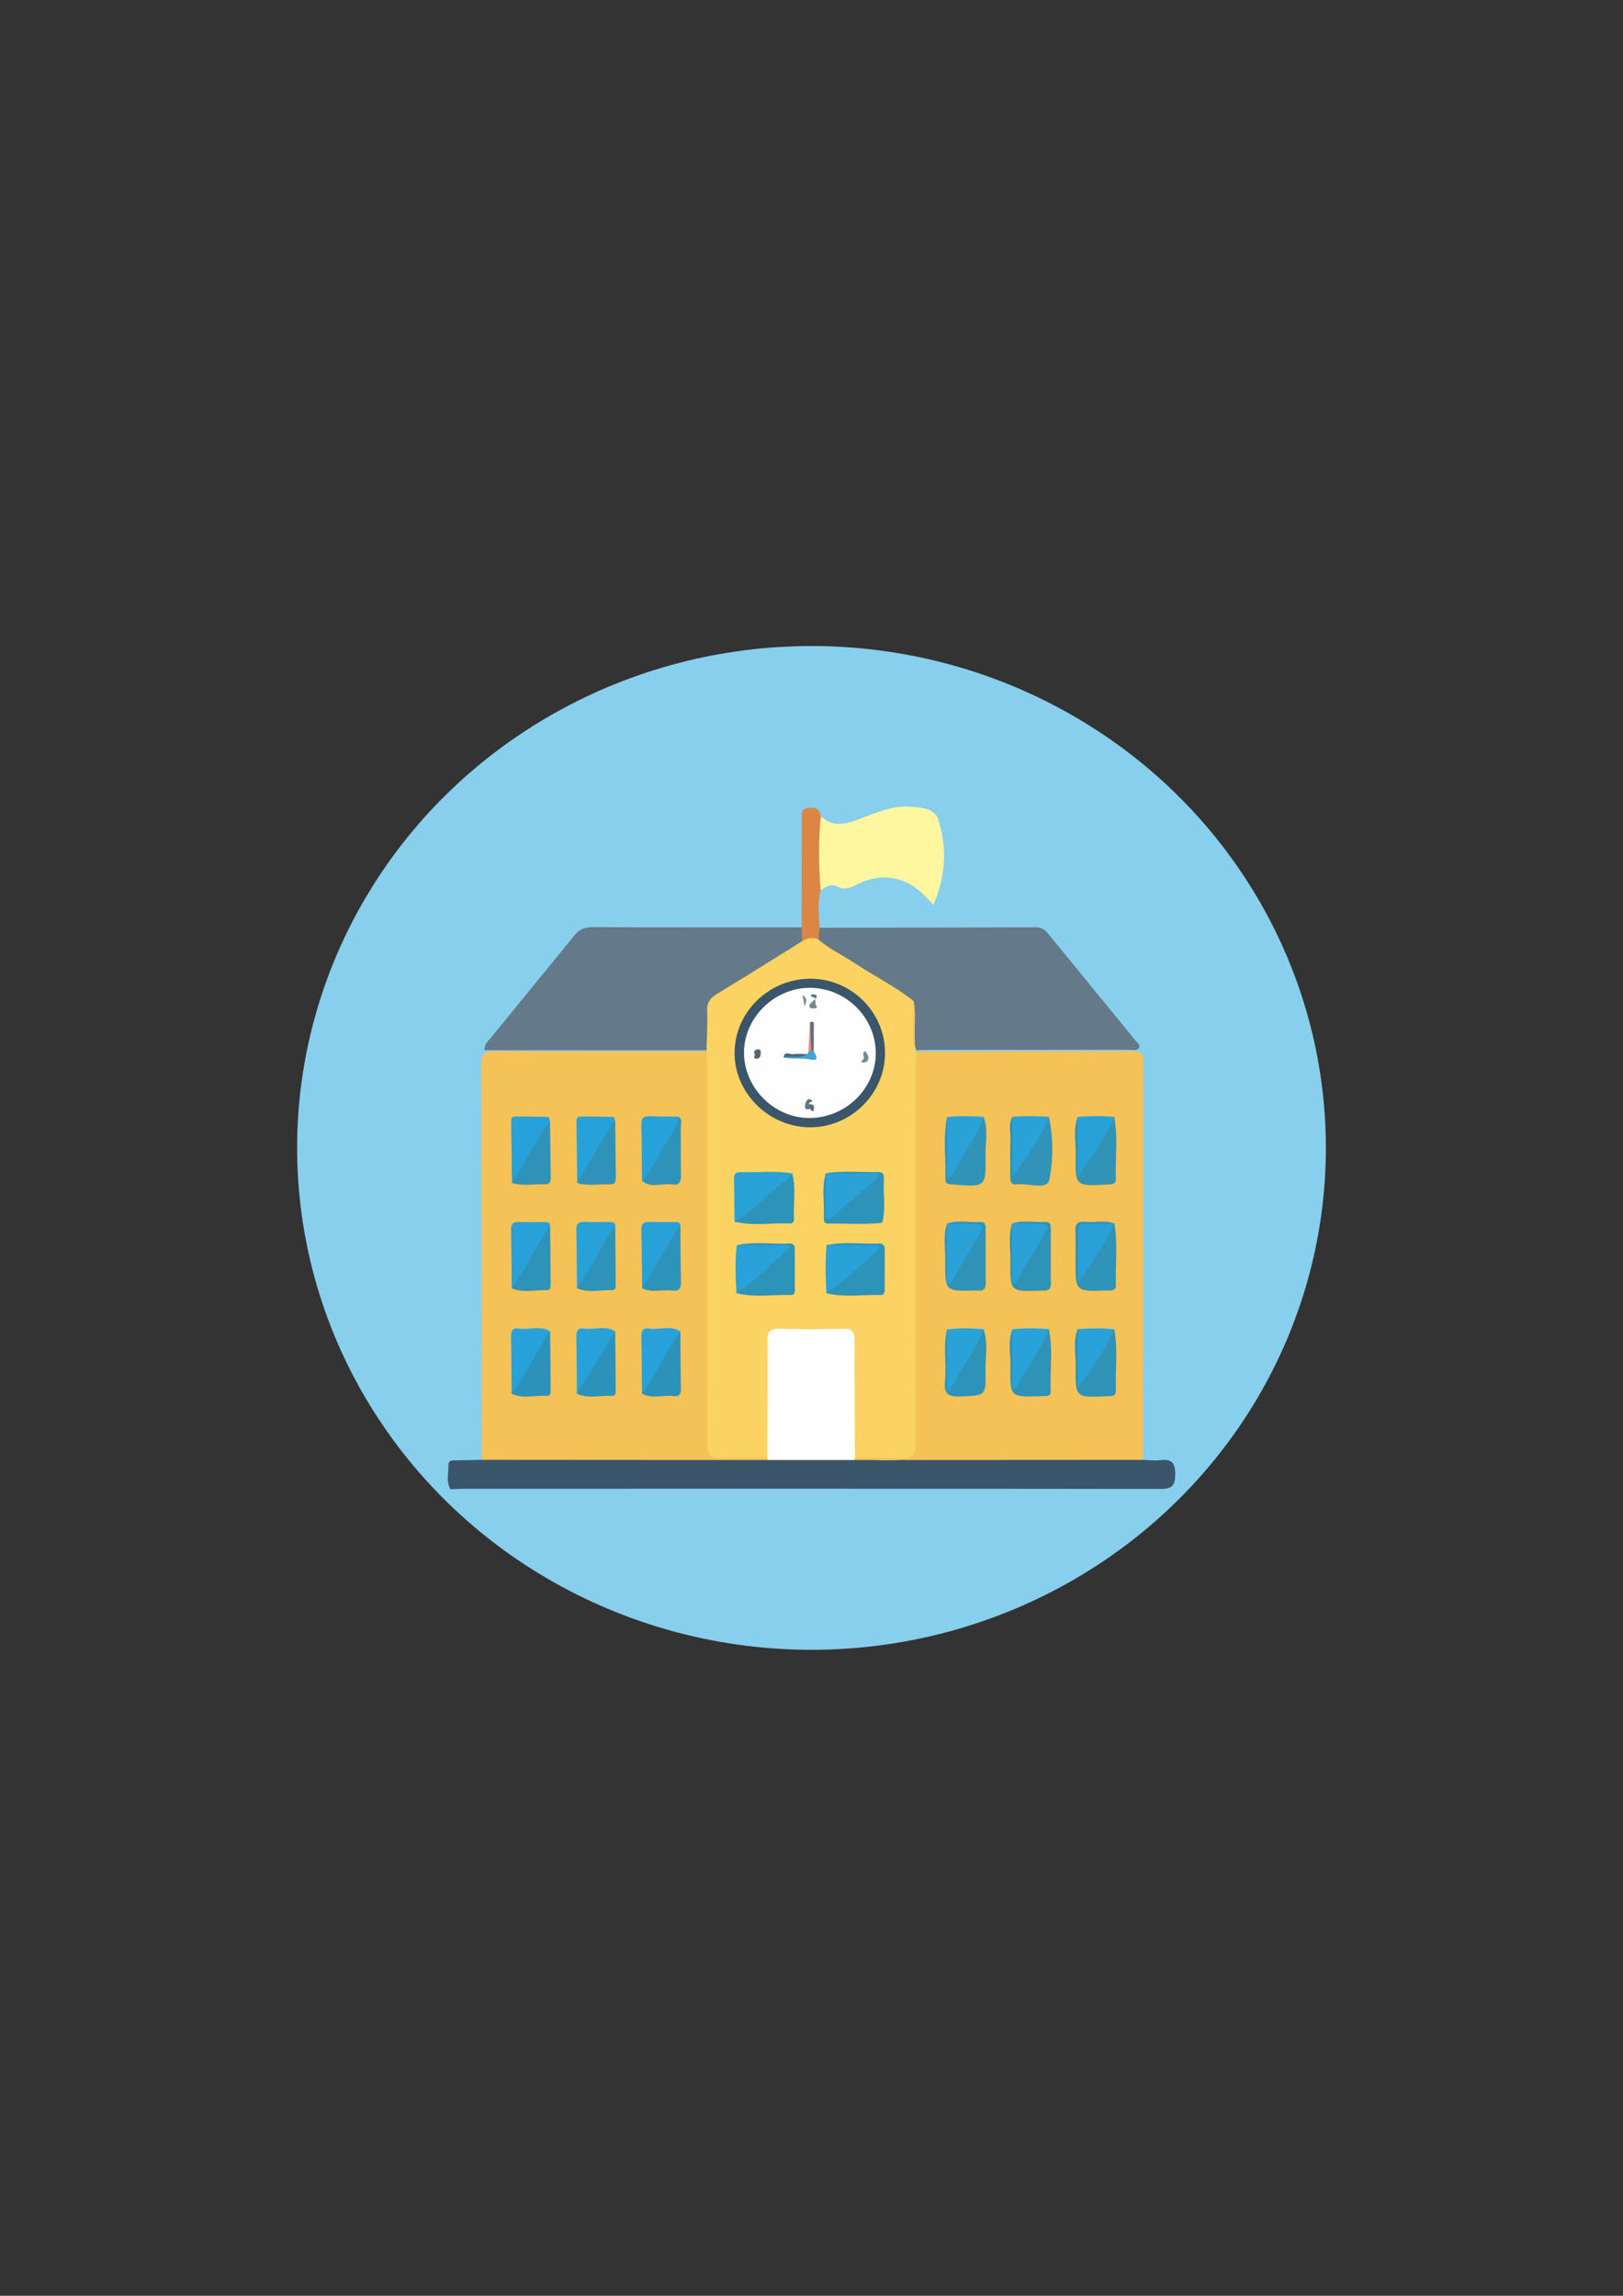 <?xml version="1.0" encoding="utf-8"?>
<!-- Generator: Adobe Illustrator 26.0.2, SVG Export Plug-In . SVG Version: 6.00 Build 0)  -->
<svg version="1.1" id="Layer_1" xmlns="http://www.w3.org/2000/svg" xmlns:xlink="http://www.w3.org/1999/xlink" x="0px" y="0px"
	 viewBox="0 0 595.28 841.89" style="enable-background:new 0 0 595.28 841.89;" xml:space="preserve">
<rect x="0" y="0" width="595.28" height="841.89" fill="#333333" stroke="none"/>
<style type="text/css">
	.st0{fill:#87CFEC;}
	.st1{fill:#F5C258;}
	.st2{fill:#FBD362;}
	.st3{fill:#647989;}
	.st4{fill:#3A5569;}
	.st5{fill:#FFF6A0;}
	.st6{fill:#DB8644;}
	.st7{fill:#FEFEFE;}
	.st8{fill:#28A1D9;}
	.st9{fill:#27A1DA;}
	.st10{fill:#2E93B9;}
	.st11{fill:#2F93B9;}
	.st12{fill:#2D93B9;}
	.st13{fill:#2D92B9;}
	.st14{fill:#3B556A;}
	.st15{fill:#29A2D8;}
	.st16{fill:#28A2D9;}
	.st17{fill:#3093B8;}
	.st18{fill:#2F93B8;}
	.st19{fill:#3194B7;}
	.st20{fill:#3193B8;}
	.st21{fill:#2AA2D8;}
	.st22{fill:#29A1D9;}
	.st23{fill:#29A1D8;}
	.st24{fill:#2BA2D7;}
	.st25{fill:#41A6D6;}
	.st26{fill:#EA8579;}
	.st27{fill:#5C6F7D;}
	.st28{fill:#7A8A95;}
	.st29{fill:#516574;}
	.st30{fill:#4F6472;}
	.st31{fill:#647683;}
	.st32{fill:#768792;}
	.st33{fill:#778892;}
	.st34{fill:#596D7A;}
	.st35{fill:#607380;}
</style>
<ellipse class="st0" cx="297.64" cy="420.95" rx="188.66" ry="184.05"/>
<g>
	<path class="st1" d="M176.69,535.34c-0.03-48.45-0.03-96.89-0.16-145.34c-0.01-3.84,1.63-4.59,5.06-4.58
		c25.87,0.1,51.74,0.06,77.6,0.06c1.91,0.68,2.03,2.33,2.18,3.94c0.23,2.48,0.16,4.96,0.16,7.44c0.01,41.03,0,82.06,0,123.09
		c0,1.9-0.03,3.8,0.02,5.69c0.14,5.74,1.28,6.68,7.11,7.02c4.32,0.25,8.91-1.24,12.89,1.66c0.36,0.53,0.37,1.08,0.05,1.63
		c-1.52,1.87-3.71,1.63-5.73,1.64c-31,0.12-62,0.12-93-0.01C180.65,537.59,177.99,538.11,176.69,535.34z"/>
	<path class="st2" d="M281.45,534.71c-5.47,0-10.95-0.26-16.4,0.08c-4.6,0.29-5.73-1.46-5.72-5.78
		c0.14-45.66,0.09-91.32,0.07-136.98c0-2.18-0.14-4.37-0.22-6.55c0,0-0.04-0.36-0.04-0.36c-3.13-6.08-2.02-12.46-0.92-18.68
		c0.43-2.44,3.37-3.54,5.48-4.82c9.8-5.92,19.44-12.08,29.26-17.97c2.49-0.8,4.94-2.27,7.62-0.58c11.1,6.35,21.89,13.21,32.68,20.06
		c1.84,1.17,3.21,2.59,2.99,4.96c-0.05,5.82,0.2,11.65-0.36,17.46l0.04-0.01c2.13,1.91,1.92,4.48,1.94,6.94
		c0.09,12.71,0.04,25.42,0.04,38.13c0.01,31.12,0,62.24,0,93.36c0,13.97-0.42,11.95-12,12.01c-4.12,0.02-8.28,0.53-12.37-0.46
		c-2.38-1.59-1.96-4.11-2-6.37c-0.16-10.66-0.02-21.33-0.08-31.99c-0.04-6.94-0.83-7.69-8.02-7.73c-4.29-0.03-8.58-0.06-12.87,0.01
		c-5.72,0.09-6.78,1.08-6.84,6.66c-0.11,10.81,0.07,21.62-0.11,32.43C283.62,530.76,284.24,533.39,281.45,534.71z"/>
	<path class="st3" d="M294.16,345.18c-10.38,6.45-20.72,12.97-31.19,19.29c-2.54,1.54-3.74,3.17-3.61,6.23
		c0.2,4.8-0.12,9.61-0.22,14.42c-27.14,0-54.28,0-81.49,0c0.03-2.4,1.35-3.3,2.23-4.38c10.19-12.52,20.47-24.97,30.63-37.51
		c1.81-2.23,3.73-3.25,6.74-3.24c25.59,0.13,51.18,0.09,76.77,0.1C296.14,341.73,295.11,343.46,294.16,345.18z"/>
	<path class="st4" d="M176.69,535.34c34.98,0.02,69.95,0.05,104.93,0.07c1.32-1.37,2.99-1.77,4.83-1.8c7.53-0.14,15.07-0.15,22.6,0
		c1.67,0.03,3.2,0.48,4.59,1.39c6.64,0.36,13.39,0.85,19.91,0.02c25.89-3.33,51.84-0.57,77.75-1.46c2.74-0.09,5.69-0.46,7.96,1.78
		c2.07,0.06,4.17,0.37,6.2,0.12c4.17-0.5,5.63,0.84,5.59,5.22c-0.04,4.24-1.29,5.35-5.53,5.34c-84.84-0.12-169.67-0.09-254.51-0.08
		c-1.92,0-3.84,0.12-5.76,0.19c-1.74-2.84-0.68-5.94-0.77-8.91c-0.06-1.94,1.68-1.66,2.95-1.7
		C170.51,535.44,173.6,535.4,176.69,535.34z"/>
	<path class="st5" d="M343.81,299.66c3.77,10.76,3.11,21.32-1.44,32.15c-3.4-3.67-6.6-7.07-11.14-8.75
		c-5.75-2.13-11.28-1.51-16.66,1.19c-2.4,1.21-4.63,2.34-7.47,0.84c-2.21-1.17-4.26,0.17-6.11,1.45c-2.39-0.63-2.58-2.57-2.66-4.49
		c-0.25-6.11-0.27-12.22,0.01-18.33c0.09-1.9,0.25-3.88,2.75-4.37c4.34,4.23,9.24,2.8,13.96,1.06c6.32-2.33,12.45-5.27,19.47-4.56
		C337.98,296.21,341.64,296.19,343.81,299.66z"/>
	<path class="st6" d="M301.09,299.36c-0.98,9.06-0.79,18.12-0.09,27.18c-1.26,4.53-0.55,9.12-0.42,13.69
		c1.24,1.56,1.32,3.05-0.28,4.43c-2.17-1.3-4.17-0.66-6.13,0.52c-0.05-1.7-0.09-3.39-0.14-5.08c0.02-13.08,0.02-26.17,0.09-39.25
		c0.01-1.77-0.63-4.05,2.14-4.55C298.75,295.83,300.64,296.55,301.09,299.36z"/>
	<path class="st1" d="M419.25,535.35c-35.3,0.02-70.6,0.04-105.91,0.06c-0.16-0.31-0.08-0.55,0.23-0.72
		c5.62,0.01,11.25-0.22,16.85,0.1c4.41,0.25,5.47-1.52,5.46-5.59c-0.12-38.83-0.08-77.66-0.07-116.49c0-9.05,0.09-18.1,0.13-27.15
		c26.47-0.04,52.94-0.05,79.4-0.17c3.14-0.01,4.04,1.16,4.03,4.13C419.29,438.13,419.28,486.74,419.25,535.35z"/>
	<path class="st3" d="M300.29,344.66c0.09-1.48,0.18-2.95,0.28-4.43c26.47-0.05,52.94-0.09,79.41-0.18
		c2.01-0.01,3.26,0.87,4.45,2.33c10.66,13.08,21.36,26.12,32.04,39.19c0.62,0.76,1.83,1.54,1.3,2.56c-0.73,1.41-2.36,0.82-3.6,0.82
		c-23.96,0.03-47.92,0.02-71.88,0.03c-2.07,0-4.14,0.09-6.21,0.14c-1.51-3.48-0.37-7.14-0.7-10.7c-0.23-2.46,0.36-4.96-0.36-7.39
		c-6.66-5.32-14.37-9.07-21.44-13.77C309.19,350.34,304.35,348.09,300.29,344.66z"/>
	<path class="st1" d="M335.03,367.02c1.07,4.43,0.24,8.93,0.5,13.39c0.09,1.58-0.23,3.2,0.56,4.69c-0.04,0.16-0.1,0.31-0.18,0.45
		C333.76,379.47,335.35,373.2,335.03,367.02z"/>
	<path class="st7" d="M313.57,534.69c-0.15,0.22-0.23,0.45-0.23,0.72c-10.58,0-21.15,0-31.73,0c0.01-0.25-0.04-0.48-0.16-0.7
		c0.05-14.31,0.19-28.61,0.08-42.92c-0.02-3.29,0.71-4.65,4.38-4.52c7.83,0.27,15.68,0.21,23.51,0.02c3.17-0.08,4.02,1.06,4.01,4.04
		C313.38,505.79,313.51,520.24,313.57,534.69z"/>
	<path class="st8" d="M187.68,472.42c-0.07-7.09-0.08-14.17-0.24-21.25c-0.05-2.19,0.62-3.18,2.97-3.07
		c3.07,0.14,6.16,0.03,9.23,0.04c1.05,0,2.13,0,2.12,1.49c-1.73,7.34-5.83,13.56-9.62,19.93
		C191.11,471.28,189.98,472.7,187.68,472.42z"/>
	<path class="st8" d="M211.61,472.41c-0.06-7.09-0.07-14.17-0.23-21.26c-0.05-2.18,0.58-3.18,2.96-3.07
		c3.07,0.15,6.15,0.04,9.23,0.04c1.06,0,2.13-0.01,2.07,1.5c-1.57,7.37-5.97,13.43-9.55,19.86
		C215.13,471.22,213.81,472.49,211.61,472.41z"/>
	<path class="st9" d="M187.77,433.78c-0.1-7.37-0.2-14.74-0.29-22.11c-0.01-1-0.07-2.22,1.39-2.23c4.1-0.03,8.2,0.04,12.29,0.16
		c0.2,0.01,0.38,0.92,0.57,1.42c-1.7,6.78-5.28,12.69-8.96,18.54C191.6,431.44,190.67,433.8,187.77,433.78z"/>
	<path class="st8" d="M235.52,472.41c-0.09-7.09-0.12-14.18-0.29-21.27c-0.05-2.21,0.71-3.15,3.03-3.05
		c3.08,0.13,6.16,0.03,9.24,0.04c1.06,0,2.14-0.02,2.05,1.51c-1.41,6.8-5.34,12.45-8.73,18.32
		C239.65,469.99,238.68,472.56,235.52,472.41z"/>
	<path class="st9" d="M211.71,433.78c-0.09-7.37-0.19-14.74-0.27-22.11c-0.01-0.99-0.11-2.22,1.37-2.23
		c4.1-0.02,8.2,0.04,12.29,0.16c0.19,0.01,0.36,0.93,0.53,1.43c-1.75,7.38-6,13.55-9.91,19.89
		C214.8,432.43,213.88,433.96,211.71,433.78z"/>
	<path class="st10" d="M248.79,409.49c1.75,0.95,0.87,2.59,0.89,3.87c0.11,5.93-0.05,11.87,0.09,17.79c0.06,2.46-0.81,3.61-3.27,3.2
		c-3.67-0.62-7.69,1.58-11.06-1.34c1.69-7.18,5.98-13.1,9.58-19.37C246.01,411.96,247.24,410.61,248.79,409.49z"/>
	<path class="st9" d="M187.63,511.04c-0.05-6.94-0.04-13.89-0.2-20.83c-0.05-2.21,0.61-3.35,2.95-2.99
		c3.78,0.57,7.78-1.28,11.4,1.01c-1.63,7.4-5.69,13.65-9.61,19.98C191.12,509.9,189.93,511.31,187.63,511.04z"/>
	<path class="st9" d="M248.79,409.49c-0.38,4.24-3.29,7.34-5.29,10.78c-2.52,4.33-4.56,9-8.05,12.75
		c-0.06-6.86-0.03-13.71-0.23-20.57c-0.07-2.59,0.97-3.27,3.38-3.13C241.99,409.5,245.4,409.44,248.79,409.49z"/>
	<path class="st11" d="M211.71,433.78c3.85-6.56,7.7-13.11,11.53-19.68c0.66-1.14,1.23-2.34,2.41-3.08
		c0.07,6.84,0.15,13.68,0.22,20.53c0.01,1.36-0.03,2.84-1.93,2.76C219.85,434.13,215.73,435.11,211.71,433.78z"/>
	<path class="st12" d="M235.52,472.41c3.83-6.44,7.68-12.87,11.49-19.32c0.73-1.24,1.26-2.61,2.54-3.45
		c0.06,6.8,0.05,13.6,0.22,20.39c0.06,2.39-0.66,3.56-3.21,3.23C242.89,472.78,239.08,474.24,235.52,472.41z"/>
	<path class="st9" d="M211.57,511.04c-0.05-6.94-0.04-13.88-0.19-20.82c-0.05-2.18,0.53-3.37,2.92-3.01
		c3.76,0.57,7.75-1.3,11.35,1.03c-1.54,7.4-5.78,13.54-9.57,19.89C215.08,509.82,213.76,511.09,211.57,511.04z"/>
	<path class="st11" d="M187.77,433.78c4.96-7.41,8.58-15.62,13.97-22.77c0.09,6.85,0.18,13.69,0.26,20.54
		c0.02,1.39-0.13,2.82-1.98,2.75C195.94,434.15,191.8,435.09,187.77,433.78z"/>
	<path class="st9" d="M235.46,511.03c-0.06-6.95-0.07-13.9-0.23-20.84c-0.05-2.23,0.67-3.33,2.99-2.98
		c3.76,0.56,7.74-1.3,11.33,1.04c-1.45,7.47-6.01,13.48-9.56,19.97C239.04,509.97,237.62,511.11,235.46,511.03z"/>
	<path class="st12" d="M211.61,472.41c4.24-5.99,7.5-12.56,11.24-18.85c0.82-1.38,1.86-2.62,2.8-3.93
		c0.07,6.95,0.15,13.89,0.19,20.84c0.01,1.1,0.23,2.71-1.45,2.65C220.13,472.97,215.77,474.23,211.61,472.41z"/>
	<path class="st13" d="M235.46,511.03c4.34-5.64,7.25-12.12,10.96-18.12c0.98-1.59,2.09-3.11,3.13-4.66
		c0.06,6.99,0.06,13.99,0.2,20.98c0.04,2.07-0.7,3.04-2.8,2.74C243.14,511.43,239.14,513.18,235.46,511.03z"/>
	<path class="st13" d="M211.57,511.04c4.69-7.6,9.39-15.2,14.08-22.8c0.07,7,0.15,14,0.18,21c0.01,1.1,0.26,2.72-1.46,2.63
		C220.1,511.62,215.71,513.11,211.57,511.04z"/>
	<path class="st12" d="M187.68,472.42c4.77-6.39,7.97-13.71,12.31-20.35c0.55-0.84,1.18-1.63,1.77-2.45
		c0.08,6.95,0.18,13.89,0.22,20.84c0.01,1.11,0.18,2.7-1.48,2.65C196.23,472.99,191.86,474.21,187.68,472.42z"/>
	<path class="st13" d="M187.63,511.04c4.82-6.04,7.82-13.16,11.98-19.59c0.7-1.09,1.45-2.15,2.17-3.22
		c0.07,7.01,0.16,14.02,0.19,21.03c0.01,1.11,0.19,2.71-1.52,2.61C196.19,511.62,191.79,513.11,187.63,511.04z"/>
	<path class="st14" d="M324.61,386.02c0.06,14.99-12.45,27.42-27.55,27.37c-15.08-0.05-27.76-12.62-27.63-27.4
		c0.13-14.79,12.36-26.86,27.44-27.08C311.99,358.68,324.55,370.96,324.61,386.02z"/>
	<path class="st10" d="M302.88,430.27c6.42-1.13,12.88-0.29,19.32-0.47c1.17-0.03,1.97,0.49,1.97,1.8c0,0.29,0.04,0.58,0.02,0.87
		c-0.36,5.31,0.81,10.68-0.62,15.95c-6.59,0.72-13.21,0.18-19.81,0.28c-1.08,0.02-1.65-0.67-1.59-1.67
		c0.32-5.58-0.92-11.22,0.69-16.75c1.76,1.24,2.04,3.03,2.12,5.01c0.1,2.41-0.41,4.9,0.72,7.98c3.89-3.73,7.99-6.45,11.81-10.54
		c-3.38-0.65-6.27-0.29-9.11-0.37C306.28,432.31,304.24,432.21,302.88,430.27z"/>
	<path class="st10" d="M270.25,456.63c6.38-1.45,12.84-0.31,19.26-0.62c1.2-0.06,2,0.5,2.01,1.77c0.02,5.1,0.02,10.2,0.01,15.29
		c0,0.93-0.27,1.87-1.4,1.83c-6.67-0.23-13.39,1-20.01-0.68c2.14-4.48,5.99-7.37,9.73-10.41c1.67-1.35,3.31-2.82,4.8-4.95
		c-3.3-0.39-6.35-0.14-9.37-0.23C273.33,458.58,271.43,458.5,270.25,456.63z"/>
	<path class="st15" d="M269.41,447.92c-0.06-5.1-0.09-10.2-0.2-15.3c-0.04-1.71,0.35-2.87,2.38-2.8c6.31,0.23,12.65-0.6,18.94,0.48
		c0.48,0.91,0.11,1.9-0.41,2.42c-5.98,6.01-11.35,12.82-19.96,15.54C269.93,448.33,269.64,448.12,269.41,447.92z"/>
	<path class="st10" d="M303.17,456.62c6.38-1.44,12.84-0.31,19.26-0.62c1.51-0.07,2.08,0.82,2.08,2.2
		c-0.01,4.95-0.01,9.91-0.03,14.86c0,0.93-0.28,1.88-1.41,1.84c-6.67-0.22-13.38,0.99-20-0.66c2.95-6.7,10.13-9.48,14.62-15.32
		c-3.34-0.48-6.42-0.17-9.47-0.28C306.28,458.57,304.35,458.54,303.17,456.62z"/>
	<path class="st10" d="M269.41,447.92c5.8-3.04,9.98-8.05,14.96-12.08c2.12-1.72,4.71-3.06,6.17-5.54
		c1.56,5.51,0.35,11.12,0.67,16.68c0.06,0.98-0.44,1.77-1.52,1.71C282.93,448.32,276.11,449.76,269.41,447.92z"/>
	<path class="st16" d="M303.17,456.62c6.31,0,12.62,0,18.93,0c0.21,0.36,0.41,0.72,0.62,1.08c-6.42,5.66-12.49,11.68-19.65,16.54
		C302.8,468.37,302.61,462.49,303.17,456.62z"/>
	<path class="st16" d="M270.25,456.63c6.32,0,12.64,0,18.95,0c0.18,0.33,0.36,0.66,0.54,0.98c-6.37,5.73-12.5,11.71-19.63,16.62
		C269.77,468.36,269.52,462.49,270.25,456.63z"/>
	<path class="st17" d="M408.75,448.68c1.29,7.5,0.3,15.05,0.54,22.58c0.05,1.5-0.87,2.03-2.27,1.99c-0.44-0.01-0.89,0-1.33,0.01
		c-11.23,0.33-11.23,0.33-11.23-10.69c0-3.65,0.12-7.3-0.04-10.93c-0.12-2.56,0.64-3.89,3.45-3.59c3.62,0.39,7.33-0.72,10.89,0.64
		c-1.79,1.88-4.13,2.2-6.52,2.09c-3.69-0.18-4.97,1.57-4.88,5.03c0.08,3.48,0.29,6.99-0.16,9.44
		C400.46,460.12,402.41,452.97,408.75,448.68z"/>
	<path class="st18" d="M371.23,448.66c4.03-1.3,8.17-0.34,12.25-0.53c1.91-0.09,1.95,1.32,1.95,2.71
		c-0.01,6.56-0.06,13.13,0.02,19.69c0.02,2.11-0.85,2.94-2.9,2.73c-0.15-0.01-0.3,0-0.44,0c-11.56,0.5-11.68,0.5-11.51-10.82
		C370.67,457.85,369.7,453.19,371.23,448.66c1.52,1.15,2.14,2.67,2.14,4.56c0,4.08,0.16,8.16-0.11,11.95
		c1.59-3.56,4.18-6.88,6.12-10.56c1.34-2.54,0.9-3.85-2.2-3.81C374.93,450.83,372.71,450.74,371.23,448.66z"/>
	<path class="st18" d="M347.35,448.73c4-1.45,8.13-0.35,12.19-0.61c1.9-0.12,2,1.24,1.99,2.65c-0.02,6.55-0.06,13.11,0.02,19.66
		c0.02,2.02-0.63,3.04-2.78,2.82c-0.29-0.03-0.59-0.01-0.88,0c-11.22,0.3-11.33,0.3-11.17-10.71c0.07-4.6-0.85-9.25,0.6-13.8
		c1.78,1.23,2.07,3.04,2.07,5c0,3.73,0.12,7.47-0.1,11.35c1.88-3.12,3.77-6.06,5.42-9.15c2.55-4.77,2.56-4.83-2.74-5.18
		C350.11,450.65,348.49,450.29,347.35,448.73z"/>
	<path class="st19" d="M408.67,409.59c1.49,7.59,0.33,15.26,0.61,22.89c0.05,1.26-0.78,1.78-1.96,1.85
		c-0.44,0.03-0.88,0.03-1.32,0.05c-11.53,0.63-11.67,0.63-11.46-10.8c0.09-4.68-1.09-9.46,0.79-14.04c1.13,0.8,1.89,1.8,1.92,3.24
		c0.12,4.92,0.51,9.85-0.23,14.13c1.99-4.98,5.61-9.79,8.53-14.99C406.23,410.71,407.6,410.33,408.67,409.59z"/>
	<path class="st20" d="M384.7,409.56c1.68,7.71,1.64,15.76,0.14,23.15c-0.78,3.85-7.76,1.06-11.9,1.61
		c-2.36,0.31-2.41-1.48-2.4-3.19c0.03-4.36-0.14-8.73,0.06-13.08c0.13-2.81-0.93-5.76,0.74-8.44c1.38,0.84,1.94,2.1,1.96,3.65
		c0.06,4.91,0.41,9.83-0.13,13.52C376.45,421.58,378.65,414.37,384.7,409.56z"/>
	<path class="st17" d="M360.72,409.52c1.84,4.59,0.66,9.36,0.74,14.02c0.21,11.83,0.07,11.83-11.81,10.83
		c-1.32-0.11-2.95,0.03-2.9-1.83c0.23-7.63-0.93-15.3,0.6-22.89c1.87,1,1.97,2.76,2.01,4.54c0.07,4.08,0.13,8.16-0.04,11.9
		C353.19,420.86,355.01,413.91,360.72,409.52z"/>
	<path class="st18" d="M408.69,487.5c1.44,7.45,0.3,14.97,0.61,22.44c0.06,1.49-0.78,2.07-2.2,2.03c-0.29-0.01-0.59,0-0.88,0.01
		c-11.75,0.65-11.89,0.65-11.68-10.96c0.08-4.53-1.12-9.16,0.75-13.6c1.67,1.08,2.04,2.71,2.05,4.53c0.02,4.05,0.2,8.11-0.1,11.61
		C401.09,498.64,402.43,491.4,408.69,487.5z"/>
	<path class="st18" d="M384.71,487.45c1.6,7.57,0.33,15.21,0.67,22.82c0.05,1.03-0.56,1.6-1.61,1.67c-0.59,0.04-1.18,0.03-1.77,0.05
		c-11.46,0.42-11.58,0.41-11.39-10.84c0.08-4.55-1.03-9.19,0.7-13.67c1.68,1.07,2,2.71,2.04,4.53c0.07,3.62,0,7.23,0.05,11.42
		c2.07-3.28,3.83-6.18,5.46-9.16C380.33,491.6,381.83,488.94,384.71,487.45z"/>
	<path class="st10" d="M360.74,487.4c1.79,5.03,0.6,10.22,0.72,15.33c0.23,9.26,0.05,8.98-9.37,9.37c-4.63,0.19-5.91-1.27-5.48-5.59
		c0.63-6.29-0.74-12.68,0.72-18.96c1.71,1.07,2.02,2.73,2.04,4.54c0.03,4.06,0.19,8.13-0.14,12.32c2.29-4.9,5.41-9.22,7.94-13.87
		C358.01,489.02,359.59,488.49,360.74,487.4z"/>
	<path class="st21" d="M360.72,409.52c-1.26,5.54-5.22,9.7-7.77,14.59c-1.37,2.63-2.48,5.55-5.6,8.48c0-8.27,0-15.6,0-22.93
		C351.81,409.07,356.26,409.31,360.72,409.52z"/>
	<path class="st22" d="M384.7,409.56c-2.99,8.07-8.39,14.78-13.35,22.06c0-7.34,0-14.68,0-22.02
		C375.79,409.16,380.24,409.24,384.7,409.56z"/>
	<path class="st8" d="M408.67,409.59c-3.21,7.95-8.55,14.68-13.35,22c0-7.35,0-14.7,0-22.05
		C399.77,409.25,404.22,409.16,408.67,409.59z"/>
	<path class="st15" d="M360.74,487.4c-3.03,8.1-8.62,14.77-12.34,22.5c-0.35-0.08-0.71-0.17-1.06-0.25c0-7.36,0-14.73,0-22.09
		C351.79,486.88,356.26,487.14,360.74,487.4z"/>
	<path class="st22" d="M384.71,487.45c-3.1,7.83-8.38,14.41-12.14,21.86c-0.42-0.1-0.84-0.2-1.25-0.3c0-7.17,0-14.35,0-21.52
		C375.78,487,380.25,487.04,384.71,487.45z"/>
	<path class="st8" d="M408.69,487.5c-3.43,7.57-8.21,14.36-13.4,21.39c0-7.15,0-14.31,0-21.46
		C399.76,487.08,404.23,486.97,408.69,487.5z"/>
	<path class="st7" d="M321.21,385.99c0.12,12.85-10.59,23.66-23.79,23.99c-13.04,0.33-24.41-10.67-24.53-23.74
		c-0.12-12.98,11.12-24.08,24.28-23.99C310.25,362.33,321.09,373.03,321.21,385.99z"/>
	<path class="st21" d="M302.88,430.27c6.44,0,12.88,0,19.32,0c0.12,0.36,0.24,0.72,0.36,1.08c-6.12,5.28-12.24,10.57-18.36,15.85
		c-0.45-0.1-0.89-0.19-1.34-0.29c0-5.55,0-11.09,0-16.64C302.87,430.29,302.88,430.27,302.88,430.27z"/>
	<path class="st23" d="M408.75,448.68c-3.55,7.54-8.3,14.39-13.26,21.54c0-6.51-0.11-13.02,0.07-19.53
		c0.05-1.89,1.99-1.84,3.47-1.87c3.25-0.06,6.49-0.08,9.74-0.12C408.77,448.7,408.75,448.68,408.75,448.68z"/>
	<path class="st21" d="M371.23,448.66c3.53,0.05,7.07,0.09,10.6,0.17c1.49,0.03,2.98,0.5,1.96,2.3c-3.7,6.52-7.58,12.94-11.39,19.39
		c-0.39-0.1-0.77-0.19-1.16-0.29C371.24,463.04,371.24,455.85,371.23,448.66C371.24,448.66,371.23,448.66,371.23,448.66z"/>
	<path class="st24" d="M347.35,448.73c3.39,0.03,6.79,0.08,10.18,0.07c2.61-0.01,3.17,1.13,1.92,3.26
		c-3.6,6.16-7.24,12.3-10.86,18.44c-0.42-0.03-0.85-0.05-1.27-0.08c0-7.23,0-14.45,0-21.68
		C347.32,448.75,347.35,448.73,347.35,448.73z"/>
	<path class="st25" d="M296.02,386.55c0.22-0.2,0.38-0.44,0.49-0.7c0.15-0.39,0.43-0.63,0.84-0.74c0.41,0.02,0.77,0.16,1.1,0.4
		c0.9,1.53,2.24,3.74-1.16,3.03c-3.32-0.69-6.61-0.04-9.86-0.7C290.03,385.68,293.3,387.92,296.02,386.55z"/>
	<path class="st26" d="M297.62,385.19c-0.37,0.22-0.74,0.44-1.11,0.66c0.2-3.66,0.4-7.32,0.6-10.98
		C299.06,378.22,297.97,381.72,297.62,385.19z"/>
	<path class="st27" d="M297.62,385.19c-0.17-3.45-0.34-6.9-0.51-10.33c1.84-0.67,1.35,0.83,1.37,1.57c0.05,3.03-0.01,6.05-0.02,9.08
		C298.17,385.4,297.89,385.3,297.62,385.19z"/>
	<path class="st28" d="M317.36,385.44c0.79,1.17,1.81,2.3,0.68,3.69c-0.63,0.78-2.85,0.62-1.9-0.13
		C317.88,387.65,315.53,386.46,317.36,385.44z"/>
	<path class="st29" d="M277.33,388.27c-1.43-0.18-0.12-1.26-0.61-1.93c-0.49-0.68,0.46-1.59,1.33-1.56
		c1.21,0.05,0.99,1.14,0.94,1.94C278.93,387.71,278.36,388.25,277.33,388.27z"/>
	<path class="st30" d="M296.02,386.55c-2.63,1.98-5.81,0.33-8.59,1.28c0.29-2.66,2.31-1.06,3.49-1.25
		C292.57,386.32,294.31,386.54,296.02,386.55z"/>
	<path class="st31" d="M297.17,406.63c-1.99,0.68-2.1-0.53-1.8-1.87c0.24-1.04,1.04-2.19,2.14-1.47c1.32,0.86-1.13,0.76-0.74,1.62
		C296.8,405.5,298.7,405.68,297.17,406.63z"/>
	<path class="st32" d="M298.96,366.27c0.06,0.55,0.26,1.13,0.14,1.65c-0.14,0.63,1.41,1.6-0.32,1.86c-0.53,0.08-1.32,0.06-1.62-0.25
		c-0.86-0.91,0.09-1.49,0.65-2.08c0.39-0.41,0.84-0.78,1.26-1.16C299.07,366.29,298.96,366.27,298.96,366.27z"/>
	<path class="st33" d="M294.36,364.91c2,1.13,1.32,2.63,0.76,4.14C294.87,367.67,294.61,366.29,294.36,364.91z"/>
	<path class="st34" d="M297.17,406.63c-0.13-0.57-0.26-1.15-0.4-1.72c0.9,0.02,1.8,0.02,1.77,1.29c-0.01,0.56,0.11,1.23-0.69,1.27
		C297.64,407.47,297.4,406.92,297.17,406.63z"/>
	<path class="st35" d="M298.96,366.27c0,0,0.11,0.01,0.11,0.02c-0.23-0.86-1.69-0.31-1.63-1.39c0.01-0.13,0.78-0.4,1.11-0.3
		C299.55,364.89,300.09,365.42,298.96,366.27z"/>
</g>
</svg>
